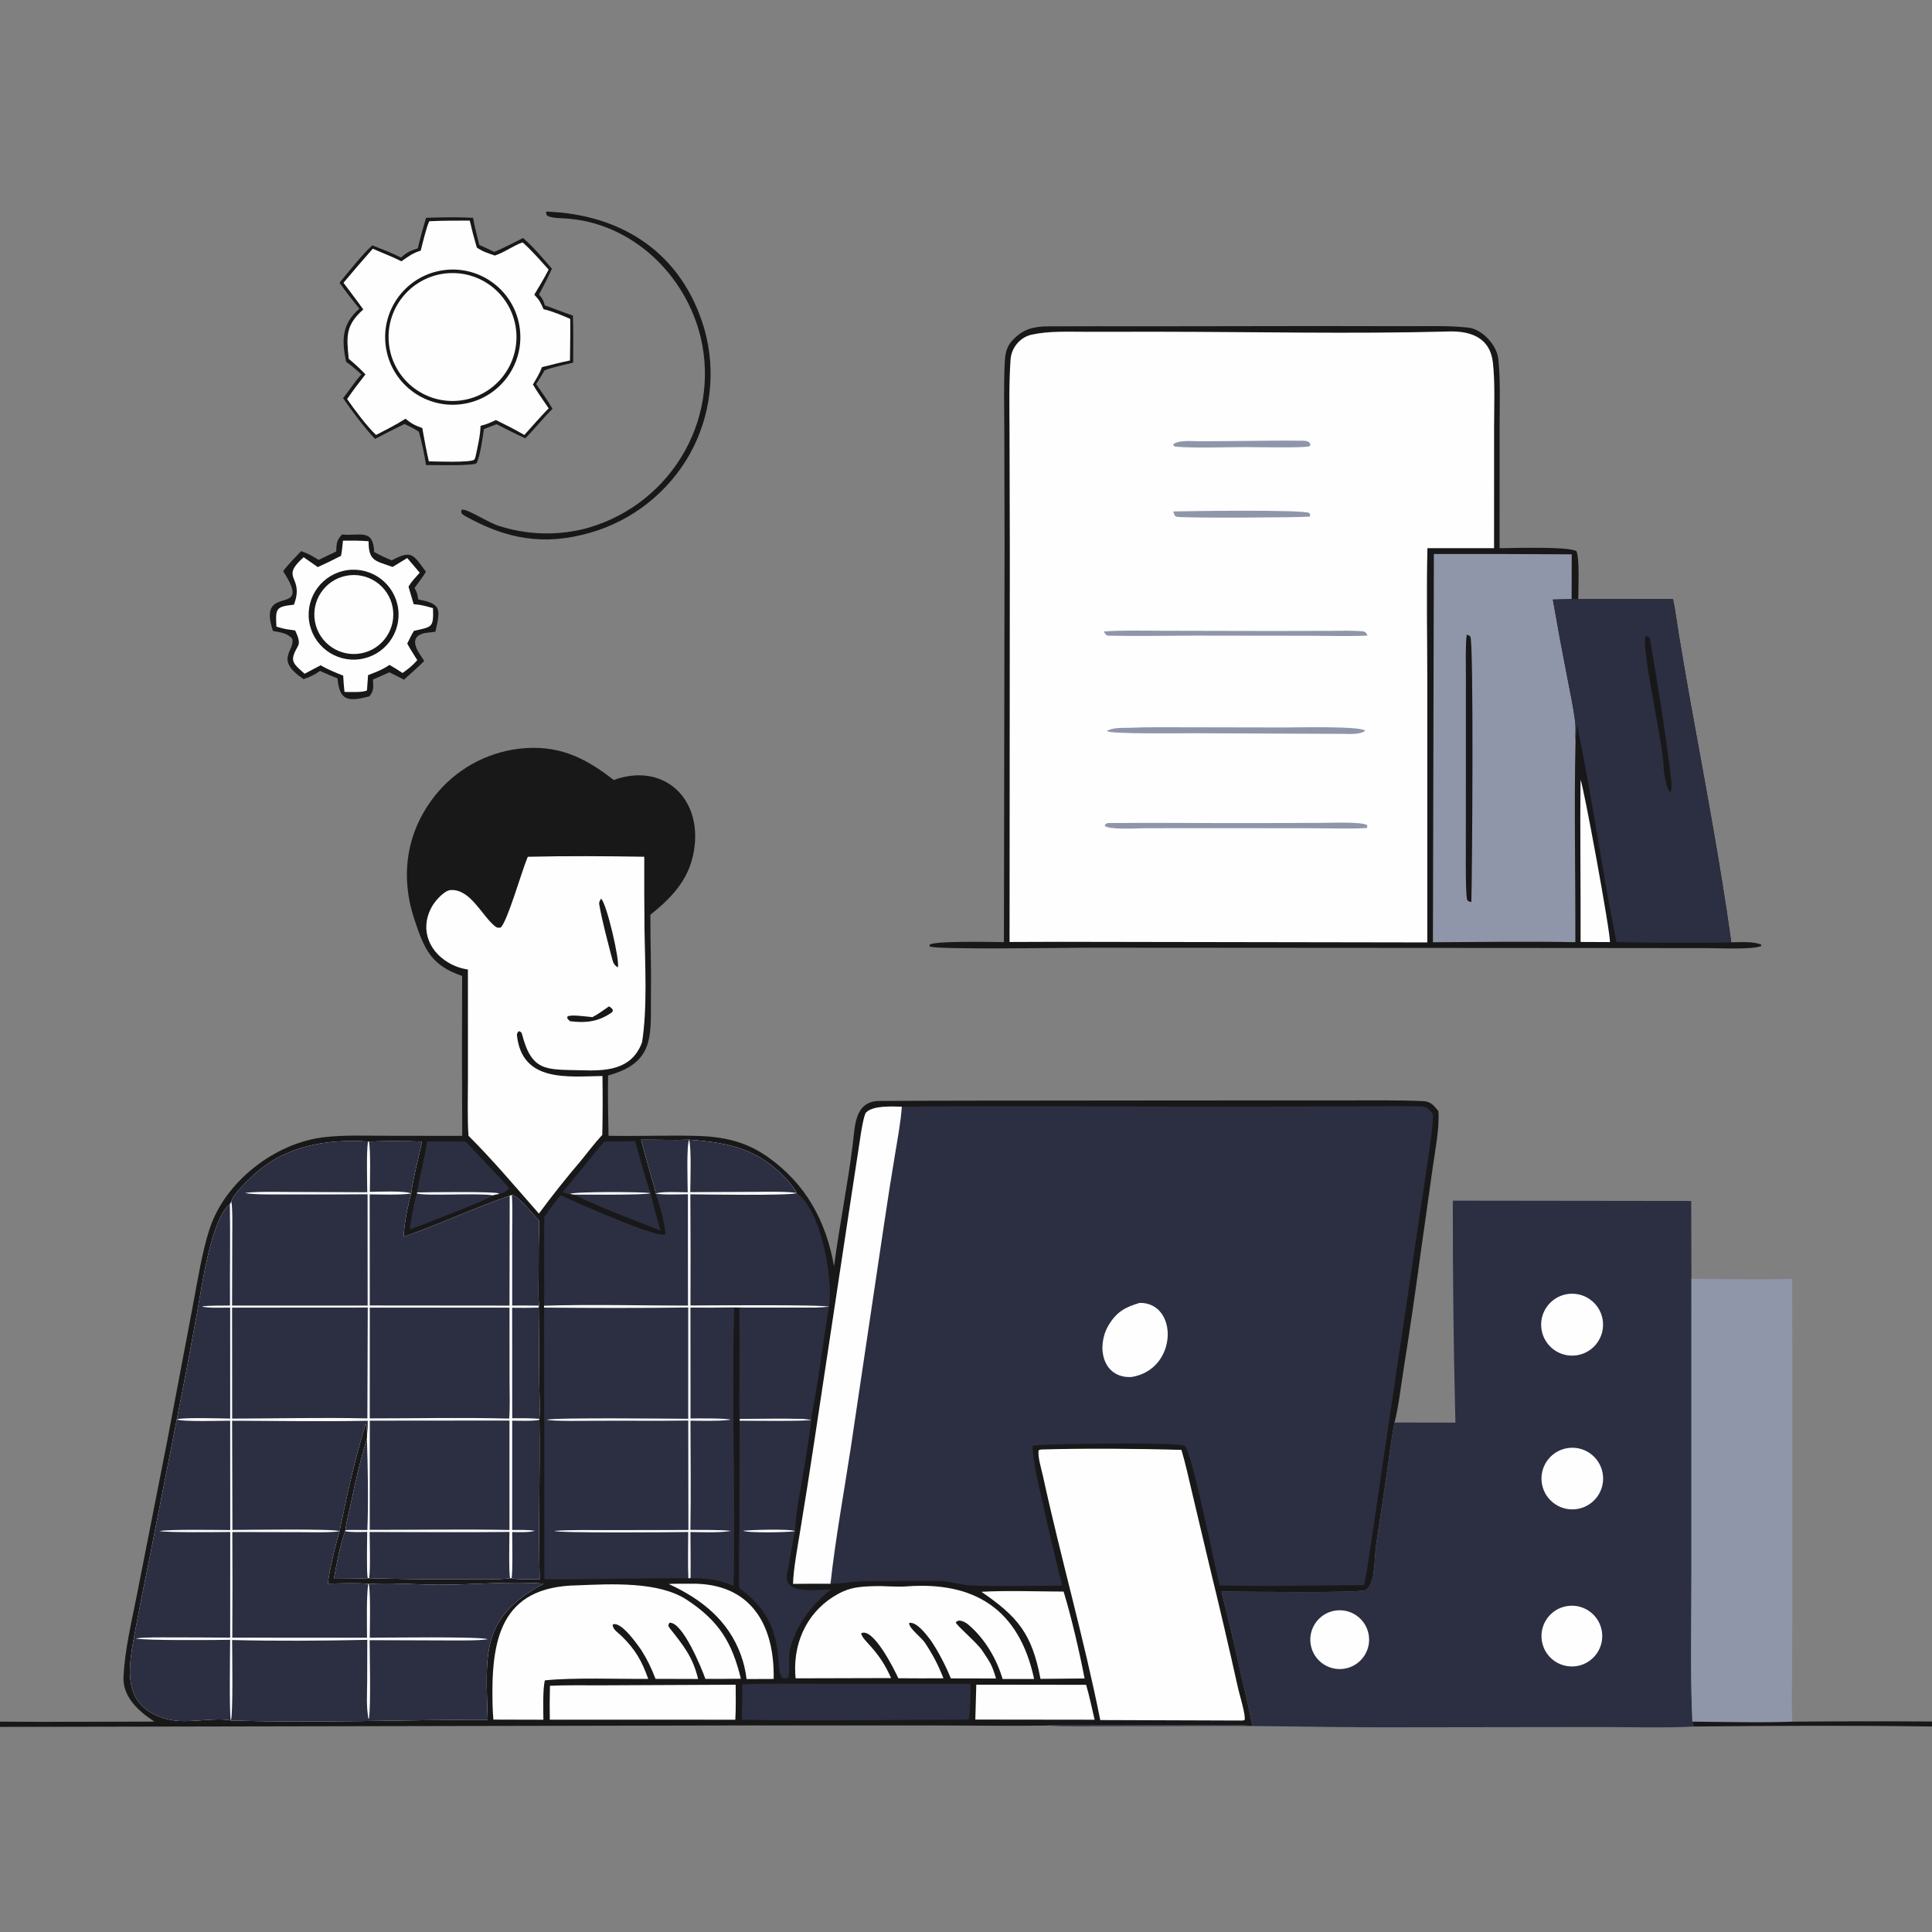 <svg width="300" height="300" viewBox="0 0 300 300" fill="none" xmlns="http://www.w3.org/2000/svg">
<rect x="0" y="0" width="300" height="300" fill="#808080" stroke="none"/>
<g clip-path="url(#clip0_2_5)">
<path d="M71.763 151.545C66.908 149.884 65.885 147.396 64.352 142.781C62.112 136.039 63.067 129.278 67.469 123.646C70.679 119.558 75.376 116.905 80.534 116.268C86.505 115.546 90.775 117.55 95.292 121.118C102.809 118.405 108.681 123.623 107.875 131.228C107.355 136.136 104.663 139.114 100.992 142.035C100.968 145.949 101.136 149.954 101.077 153.878C100.98 160.431 101.986 164.946 94.427 166.999C94.359 169.999 94.448 173.345 94.49 176.364C98.923 176.452 103.387 176.278 107.821 176.371C112.144 176.463 115.691 177.151 119.264 179.684C125.15 183.856 128.273 189.627 129.509 196.62C130.343 190.316 131.61 184.078 132.411 177.747C132.772 174.89 132.662 170.989 136.551 170.958C141.606 170.917 146.68 170.927 151.734 170.908L185.435 170.877L208.974 170.87C212.911 170.87 217.034 170.814 220.971 170.981C222.186 171.032 222.635 171.664 223.358 172.535C223.536 175.238 222.846 178.574 222.474 181.283L220.532 195.052C219.743 200.907 218.884 206.752 217.954 212.587C217.62 214.738 217.079 218.978 216.538 220.886C216.028 223.54 215.686 226.441 215.295 229.132L213.701 239.776C213.449 241.566 213.521 243.555 213.073 245.293C212.931 245.844 212.61 246.587 212.092 246.893C211.185 247.429 192.402 247.137 189.67 247.137C190.77 251.446 191.791 255.775 192.733 260.121C193.281 262.555 194.044 265.6 194.45 268.025C192.723 267.78 189.88 267.865 188.053 267.867L177.681 267.882L168.132 267.875C166.629 267.872 164.009 267.796 162.562 267.944C157.247 268.031 151.736 267.941 146.409 267.931L116.933 267.924L0 268.151V267.334C7.946 267.413 16.019 267.328 23.979 267.33C21.623 265.804 19.042 263.546 19.178 260.427C19.363 256.186 20.455 251.79 21.267 247.603L25.969 223.728L29.927 202.845C30.642 199.095 31.363 194.43 32.541 190.834C34.964 183.433 42.722 177.446 50.392 176.575C53.35 176.239 56.648 176.349 59.683 176.363L71.775 176.38C71.724 168.102 71.72 159.823 71.763 151.545Z" fill="#191818"/>
<path d="M140.034 171.842C156.585 171.666 173.432 171.854 190.012 171.829L209.225 171.805C212.842 171.789 216.461 171.72 220.076 171.784C221.517 171.81 221.616 171.872 222.509 173.001C222.563 175.184 221.74 179.996 221.385 182.38L219.019 198.329L214.431 229.202C213.913 232.846 213.377 236.487 212.821 240.125C212.544 241.935 212.222 244.383 211.81 246.136C204.58 246.162 196.536 246.372 189.379 246.187C188.629 243.226 185.125 225.72 183.985 224.504C182.229 223.93 163.156 224.16 160.35 224.479C160.384 227.108 161.302 230.613 161.889 233.248C162.84 237.583 163.857 241.903 164.94 246.207C160.292 246.272 155.588 246.35 150.939 246.207C149.236 246.154 147.57 245.492 145.685 245.493C141.882 245.496 138.081 245.49 134.277 245.535C132.651 245.554 130.418 245.948 128.956 245.92C127.044 245.897 125.067 245.932 123.149 245.942C123.147 243.956 123.933 239.71 124.277 237.578C125.009 233.122 125.713 228.661 126.387 224.196C128.828 208.149 131.213 192.077 133.679 176.033C133.767 175.46 134.166 173.042 134.501 172.724C135.667 171.619 138.514 171.826 140.034 171.842Z" fill="#2C2E42"/>
<path d="M123.149 245.942C123.147 243.956 123.933 239.71 124.277 237.578C125.009 233.122 125.713 228.661 126.387 224.196C128.828 208.149 131.213 192.077 133.679 176.033C133.767 175.46 134.166 173.042 134.501 172.724C135.667 171.619 138.514 171.826 140.034 171.842C139.901 174.026 139.36 176.924 139.003 179.116C138.403 182.71 137.837 186.309 137.304 189.912L132.106 224.816C131.041 231.785 129.729 238.934 128.956 245.92C127.044 245.897 125.067 245.932 123.149 245.942Z" fill="#FEFEFE"/>
<path d="M176.972 202.308C183.035 202.254 182.917 212.721 175.658 213.826C171.155 214.009 170.212 209.06 172.113 205.827C173.36 203.706 174.732 202.968 176.972 202.308Z" fill="#FEFEFE"/>
<path d="M35.917 186.559C36.17 185.464 38.536 183.21 39.431 182.395C44.367 177.895 50.627 176.85 57.135 177.253L57.289 177.268C59.293 177.162 63.512 177.157 65.54 177.268C65.12 179.258 64.015 183.497 63.855 185.328C63.305 187.265 62.758 190.046 62.676 192.047C68.199 190.134 73.611 187.569 79.147 185.666L79.487 185.556C80.517 185.657 82.728 188.601 83.721 189.519C83.654 192.236 83.627 194.954 83.641 197.672C83.637 199.121 83.573 201.329 83.689 202.746L83.65 203.042L83.74 214.706C83.75 216.248 83.862 218.912 83.763 220.32L83.76 220.469C83.884 228.629 83.589 237.155 83.801 245.222C82.868 245.224 80.197 245.299 79.427 245.066L79.208 245.068C77.638 245.321 73.531 245.229 71.724 245.228C66.923 245.258 62.122 245.204 57.323 245.064L57.098 245.063C55.596 245.17 53.402 245.135 51.851 245.158C52.178 243.249 52.886 239.492 53.61 237.759L53.621 237.591C53.788 236.321 54.283 234.434 54.55 233.133C55.243 229.758 55.98 226.643 56.979 223.343L57.002 222.705C56.968 222.199 56.999 221.521 56.764 221.133C55.473 225.47 54.37 229.86 53.46 234.293C53.394 234.599 52.741 237.561 52.731 237.765C52.1 239.902 51.142 243.74 50.91 245.906C52.411 245.88 55.749 245.754 57.169 245.949L57.279 245.962C60.129 245.725 65.04 246.066 68.14 246.079C73.269 246.1 79.469 245.496 84.409 245.909C74.517 251.245 75.466 256.842 75.724 267.048C62.523 267.032 48.993 267.587 35.846 267.156C33.129 266.607 29.098 267.735 26.127 266.992C18.438 265.068 20.015 258.559 21.052 252.906C21.741 249.23 22.466 245.561 23.227 241.9L27.454 220.387C28.559 214.843 29.615 209.289 30.621 203.727C31.317 199.895 32.788 189.219 35.693 186.981L35.917 186.559Z" fill="#FEFEFE"/>
<path d="M57.279 245.962C60.129 245.725 65.04 246.066 68.14 246.079C73.269 246.1 79.469 245.496 84.409 245.909C74.517 251.245 75.466 256.842 75.724 267.048C62.523 267.032 48.993 267.587 35.846 267.156C36.214 266.509 36.048 256.227 36.043 254.66C42.612 254.838 50.482 254.779 57.031 254.632L57.015 261.182C57.003 263.151 56.858 264.897 57.204 266.84L57.303 266.89C57.593 264.383 57.409 257.576 57.399 254.685L69.456 254.725C71.011 254.721 74.348 254.78 75.742 254.539C74.615 254.084 59.681 254.305 57.414 254.307C57.431 252.375 57.557 247.625 57.279 245.962Z" fill="#2C2E42"/>
<path d="M27.454 220.387C28.055 220.81 34.551 220.611 35.742 220.602L35.751 237.585C33.667 237.58 26.373 237.441 24.764 237.745C25.983 237.997 34.088 237.904 35.751 237.887L35.743 254.297C32.702 254.267 29.66 254.253 26.618 254.255C25.117 254.255 22.509 254.208 21.099 254.414C22.195 254.767 33.822 254.667 35.741 254.626C35.732 256.206 35.574 266.121 35.846 267.156C33.129 266.607 29.098 267.735 26.127 266.992C18.438 265.068 20.015 258.559 21.052 252.906C21.741 249.23 22.466 245.561 23.227 241.9L27.454 220.387Z" fill="#2C2E42"/>
<path d="M35.917 186.559C36.17 185.464 38.536 183.21 39.431 182.395C44.367 177.895 50.627 176.85 57.135 177.253C56.885 179.004 57.012 183.269 57.028 185.129L44.627 185.084C43.188 185.08 39.257 185.006 38.038 185.254C39.456 185.542 43.205 185.464 44.886 185.468C48.95 185.486 53.014 185.478 57.077 185.445L57.088 202.731L36.038 202.728L36.065 192.065C36.067 190.93 36.136 187.479 35.917 186.559Z" fill="#2C2E42"/>
<path d="M57.402 185.458C59.036 185.48 62.328 185.576 63.855 185.328C63.305 187.265 62.758 190.046 62.676 192.047C68.199 190.134 73.611 187.569 79.147 185.666L79.115 202.734L57.417 202.714L57.402 185.458Z" fill="#2C2E42"/>
<path d="M36.042 220.61C43.132 220.638 50.008 220.746 57.106 220.618C57.114 221.469 57.1 221.853 57.002 222.705C56.968 222.2 56.999 221.521 56.764 221.133C55.473 225.47 54.37 229.86 53.46 234.293C53.394 234.599 52.741 237.561 52.731 237.765C52.017 237.355 38.122 237.563 36.089 237.569L36.042 220.61Z" fill="#2C2E42"/>
<path d="M36.075 237.892L46.904 237.915C48.248 237.917 51.565 237.998 52.731 237.765C52.1 239.902 51.142 243.74 50.91 245.906C52.411 245.88 55.749 245.754 57.169 245.949C56.882 248.214 56.988 251.911 56.994 254.307L36.069 254.297C36.105 248.828 36.107 243.36 36.075 237.892Z" fill="#2C2E42"/>
<path d="M27.454 220.387C28.559 214.843 29.615 209.289 30.621 203.727C31.317 199.895 32.788 189.219 35.693 186.981C35.786 192.214 35.679 197.486 35.716 202.726C34.233 202.728 32.866 202.721 31.383 202.833C31.573 203.027 33.09 203.058 33.425 203.06C34.197 203.062 34.969 203.057 35.741 203.045L35.742 220.279C34.135 220.254 28.685 220.072 27.454 220.387Z" fill="#2C2E42"/>
<path d="M57.393 237.887C64.591 237.887 71.917 237.959 79.105 237.879C79.094 239.067 78.99 244.271 79.208 245.068C77.638 245.321 73.531 245.229 71.724 245.228C66.923 245.258 62.122 245.204 57.323 245.064C57.536 243.771 57.411 239.336 57.393 237.887Z" fill="#2C2E42"/>
<path d="M79.534 220.597C80.564 220.611 82.838 220.698 83.76 220.469C83.884 228.629 83.589 237.155 83.801 245.222C82.868 245.224 80.197 245.299 79.427 245.066C79.639 244.327 79.54 239.039 79.53 237.894C80.411 237.91 82.258 237.985 83.062 237.694C81.886 237.534 80.716 237.565 79.531 237.565L79.534 220.597Z" fill="#2C2E42"/>
<path d="M79.525 203.064C80.9 203.094 82.276 203.086 83.65 203.042L83.74 214.706C83.75 216.248 83.862 218.912 83.763 220.32C82.36 220.194 80.948 220.222 79.538 220.224L79.525 203.064Z" fill="#2C2E42"/>
<path d="M79.487 185.556C80.517 185.657 82.728 188.601 83.721 189.519C83.654 192.236 83.627 194.954 83.641 197.672C83.637 199.121 83.573 201.329 83.689 202.746C82.354 202.706 80.88 202.731 79.533 202.725L79.531 191.831C79.534 189.936 79.609 187.41 79.487 185.556Z" fill="#2C2E42"/>
<path d="M57.289 177.268C59.293 177.162 63.512 177.157 65.54 177.268C65.12 179.258 64.015 183.497 63.855 185.328C62.94 184.86 58.65 185.055 57.427 185.071C57.443 183.532 57.573 178.464 57.289 177.268Z" fill="#2C2E42"/>
<path d="M53.61 237.759C54.474 237.967 56.076 237.889 57.023 237.875C57.008 239.184 56.899 244.133 57.098 245.063C55.596 245.17 53.402 245.135 51.851 245.158C52.178 243.249 52.886 239.492 53.61 237.759Z" fill="#2C2E42"/>
<path d="M53.621 237.591C53.788 236.321 54.283 234.434 54.55 233.133C55.243 229.758 55.98 226.643 56.979 223.343C57.114 227.831 57.226 233.108 57.044 237.581C55.976 237.578 54.669 237.539 53.621 237.591Z" fill="#2C2E42"/>
<path d="M57.417 203.047L79.116 203.044L79.123 214.602C79.125 215.924 79.21 219.149 79.056 220.281C72.018 220.083 64.493 220.252 57.415 220.247L57.417 203.047Z" fill="#2C2E42"/>
<path d="M57.423 220.6L79.111 220.58L79.109 237.576C72.039 237.432 64.526 237.57 57.411 237.554L57.423 220.6Z" fill="#2C2E42"/>
<path d="M36.039 203.049L57.104 203.035L57.047 220.251C50.089 220.088 43.026 220.264 36.051 220.283L36.039 203.049Z" fill="#2C2E42"/>
<path d="M99.539 176.981C101.977 176.944 104.601 177.066 107.007 176.971C113.386 177.459 117.901 178.4 122.437 183.453C122.894 183.962 123.413 184.655 123.719 185.26C127.53 188.084 129.333 198.399 128.729 202.913C127.807 203.101 124.881 203.043 123.761 203.042L114.804 203.036L113.982 203.013C113.607 217.194 114.185 231.948 113.897 246.254C111.67 245.26 109.634 245.004 107.227 245.046L106.891 245.076C99.448 245.048 92.027 245.267 84.534 245.225L84.484 203.042L84.471 202.752C84.586 201.277 84.524 199.097 84.52 197.572L84.531 189.003C85.339 187.755 86.132 186.759 87.061 185.604C88.923 186.501 102.33 192.479 103.326 191.669C103.401 190.452 102.314 186.514 101.82 185.339C101.778 184.817 101.271 183.199 101.098 182.591C100.56 180.727 100.04 178.857 99.539 176.981Z" fill="#2C2E42"/>
<path d="M123.719 185.26C127.53 188.084 129.333 198.399 128.729 202.912C128.078 202.55 109.292 202.711 107.217 202.715C107.242 196.961 107.235 191.207 107.195 185.453C109.077 185.46 122.626 185.702 123.719 185.26Z" fill="#2C2E42"/>
<path d="M101.82 185.339C102.938 185.56 105.573 185.458 106.819 185.439L106.83 202.733C99.706 202.73 91.503 202.523 84.471 202.752C84.586 201.277 84.524 199.097 84.52 197.572L84.531 189.003C85.339 187.755 86.132 186.759 87.061 185.604C88.923 186.501 102.33 192.479 103.326 191.669C103.401 190.452 102.314 186.514 101.82 185.339Z" fill="#2C2E42"/>
<path d="M107.21 203.039C109.467 203.06 111.725 203.051 113.982 203.013C113.607 217.194 114.185 231.948 113.897 246.254C111.67 245.26 109.634 245.004 107.227 245.046C107.263 242.692 107.221 240.253 107.21 237.892C109.109 237.915 111.193 238.013 113.083 237.785C113.478 237.738 112.876 237.724 113.442 237.757L113.449 237.704C111.562 237.532 109.141 237.574 107.204 237.56C107.303 231.982 107.229 226.193 107.213 220.605C109.128 220.615 111.266 220.694 113.179 220.49C113.585 220.447 113.1 220.422 113.509 220.455C112.604 220.194 108.437 220.257 107.223 220.256L107.21 203.039Z" fill="#2C2E42"/>
<path d="M99.539 176.981C101.977 176.944 104.601 177.066 107.007 176.971C113.386 177.459 117.901 178.4 122.437 183.453C122.894 183.962 123.413 184.655 123.719 185.26C122.626 185.702 109.077 185.46 107.196 185.453C107.235 191.207 107.242 196.961 107.217 202.715C109.292 202.711 128.078 202.55 128.729 202.913C127.807 203.101 124.881 203.043 123.761 203.042L114.804 203.036L113.982 203.013C111.725 203.051 109.467 203.06 107.21 203.039L107.223 220.256C108.437 220.257 112.604 220.194 113.509 220.455C113.1 220.422 113.585 220.447 113.179 220.49C111.266 220.694 109.128 220.615 107.213 220.605C107.229 226.193 107.303 231.982 107.204 237.56C109.141 237.574 111.562 237.532 113.449 237.704L113.442 237.757C112.876 237.724 113.478 237.738 113.083 237.785C111.193 238.013 109.109 237.915 107.21 237.892C107.221 240.253 107.263 242.692 107.227 245.046L106.891 245.076C106.792 242.827 106.861 240.167 106.866 237.887C104.614 237.937 86.494 238.074 86.073 237.721C88.59 237.522 91.602 237.597 94.169 237.594L106.897 237.577L106.874 220.579C102.101 220.657 97.246 220.581 92.463 220.617C91.201 220.626 85.917 220.712 84.933 220.47C85.662 220.085 104.472 220.3 106.87 220.309L106.87 203.021C99.6 203.133 91.75 203.107 84.484 203.042L84.471 202.752C91.503 202.523 99.706 202.73 106.83 202.734L106.819 185.439C105.573 185.458 102.938 185.56 101.82 185.339C101.778 184.817 101.271 183.199 101.098 182.591C100.56 180.727 100.04 178.857 99.539 176.981Z" fill="#FEFEFE"/>
<path d="M107.007 176.971C113.386 177.459 117.901 178.4 122.437 183.453C122.894 183.962 123.413 184.655 123.719 185.26C122.377 184.976 118.847 185.063 117.346 185.07L107.183 185.113C107.206 183.43 107.374 178.278 107.007 176.971Z" fill="#2C2E42"/>
<path d="M99.539 176.981C101.977 176.944 104.601 177.066 107.007 176.971C106.581 177.858 106.78 183.788 106.788 185.144C105.797 185.131 102.55 184.975 101.82 185.339C101.778 184.817 101.271 183.199 101.098 182.591C100.56 180.727 100.04 178.857 99.539 176.981Z" fill="#2C2E42"/>
<path d="M81.96 133.039C87.774 132.897 94.228 132.937 100.043 133.035C100.029 136.847 100.041 140.658 100.08 144.469C100.168 150.015 100.533 156.516 99.7 161.833C98.061 166.367 93.678 166.282 90.147 166.19C84.819 166.052 82.567 166.46 81.052 160.561C80.977 160.269 80.825 160.203 80.571 160.118C80.341 160.347 80.237 160.466 80.279 160.834C81.109 168.112 88.207 167.154 93.55 167.082C93.6 170.13 93.59 173.178 93.522 176.225C92.396 177.439 91.235 178.953 90.185 180.257C87.918 182.908 85.749 185.64 83.68 188.449C80.095 184.367 76.588 180.192 72.746 176.362C72.556 173.787 72.665 169.861 72.664 167.174L72.658 150.542C71.598 150.393 70.579 150.036 69.657 149.492C66.3 147.525 65.124 143.771 67.285 140.43C67.761 139.694 69.034 138.274 69.958 138.21C73.041 137.998 74.787 142.153 76.87 143.834C77.203 144.103 77.411 144.076 77.752 144.022C78.768 143.142 81.059 135.153 81.883 133.218L81.96 133.039Z" fill="#FEFEFE"/>
<path d="M93.331 139.547C94.201 140.222 96.301 149.333 95.936 150.212C95.326 149.847 95.197 149.449 95.006 148.705C94.312 146 93.539 143.197 93.051 140.452C92.981 140.057 93.155 139.872 93.331 139.547Z" fill="#191818"/>
<path d="M94.549 156.279C94.932 156.466 94.835 156.442 95.152 156.779C95.108 157.117 95.182 157.075 94.907 157.268C92.842 158.706 90.842 158.865 88.508 158.571C88.377 158.473 88.211 158.273 88.093 158.144L88.109 157.845C88.639 157.486 91.156 157.876 91.991 157.94C92.817 157.524 93.772 156.819 94.549 156.279Z" fill="#191818"/>
<path d="M161.665 225.077C168.114 224.879 176.97 224.938 183.452 225.139C184.054 227.107 184.615 229.71 185.099 231.734L187.827 243.235C189.369 249.525 190.843 255.831 192.248 262.153C192.466 263.147 193.465 266.327 193.266 267.079L192.957 267.166L170.849 267.088C168.323 254.416 164.695 241.835 161.948 229.194C161.761 228.331 161.043 225.958 161.3 225.173L161.665 225.077Z" fill="#FEFEFE"/>
<path d="M89.619 246.17C94.88 245.963 102.263 245.529 106.655 248.42C111.648 251.708 113.674 255.029 115.041 260.672C113.219 260.702 111.361 260.692 109.535 260.7C108.962 259.087 105.987 251.767 103.949 251.986C103.758 252.311 103.714 252.469 103.992 252.821C106.133 255.532 107.57 257.262 108.402 260.71L101.794 260.692C101.07 258.874 100.612 257.875 99.58 256.216C98.926 255.296 96.42 251.675 95.137 252.254C95.132 253.046 95.935 253.47 96.546 254.069C98.684 256.164 99.668 257.931 100.658 260.697C96.192 260.73 88.797 260.465 84.596 260.931C84.265 262.526 84.367 265.332 84.376 267.039L76.615 267.018C76.547 266.249 76.503 265.477 76.484 264.705C76.241 254.749 77.605 246.352 89.619 246.17Z" fill="#FEFEFE"/>
<path d="M135.551 246.304C137.224 246.225 139.13 246.456 140.762 246.333C151.235 245.548 158.247 249.803 160.576 260.708L155.681 260.711C154.754 257.55 152.905 254.433 150.38 252.284C149.935 251.906 148.849 251.273 148.421 251.945C148.572 252.447 151.733 255.096 152.532 256.314C153.771 258.202 153.974 258.354 154.667 260.633L147.644 260.619C146.863 258.672 145.642 256.313 144.455 254.607C143.828 253.787 142.289 251.755 141.173 252.015C141.081 252.791 143.065 254.241 143.633 255.099C144.875 256.979 145.679 258.523 146.501 260.603C144.164 260.621 141.826 260.619 139.489 260.597C138.907 259.306 135.591 252.625 133.729 253.616C133.722 254.142 134.841 255.228 135.246 255.69C136.594 257.23 137.56 258.689 138.359 260.572L123.541 260.612C123.51 260.314 123.489 260.016 123.477 259.716C123.272 254.627 125.593 249.967 130.176 247.482C132.026 246.479 133.483 246.371 135.551 246.304Z" fill="#FEFEFE"/>
<path d="M114.871 220.323C116.343 220.295 125.195 220.107 125.971 220.489C125.578 223.645 125.097 226.79 124.53 229.919C124.144 232.158 123.499 235.53 123.469 237.761C122.945 239.901 122.675 242.217 122.229 244.376C121.541 247.707 127.029 246.826 129.07 246.793C126.085 249.096 123.483 252.46 122.638 256.283C122.401 257.354 122.693 259.224 122.445 260.469C122.047 260.659 121.937 260.608 121.495 260.581C120.024 259.041 122.623 252.197 114.791 246.599C114.65 243.514 114.797 240.026 114.807 236.902L114.846 220.605L114.871 220.323Z" fill="#2C2E42"/>
<path d="M114.871 220.323C116.343 220.295 125.195 220.107 125.971 220.489C124.918 220.716 116.525 220.61 114.846 220.605L114.871 220.323Z" fill="#FEFEFE"/>
<path d="M115.392 237.68C116.59 237.576 122.623 237.36 123.469 237.761C122.506 237.952 115.959 238.072 115.392 237.68Z" fill="#FEFEFE"/>
<path d="M114.804 203.036L123.761 203.042C124.881 203.043 127.807 203.101 128.729 202.912C127.892 207.895 127.28 212.933 126.381 217.911C126.253 218.62 126.016 219.789 125.971 220.489C125.195 220.107 116.343 220.295 114.871 220.323C114.753 218.754 114.819 216.198 114.82 214.567C114.843 210.723 114.838 206.88 114.804 203.036Z" fill="#2C2E42"/>
<path d="M115.264 261.558C119.046 261.354 123.857 261.476 127.708 261.473L150.685 261.468C150.702 262.482 150.7 266.225 150.405 267.029C138.548 267.042 127.065 267.262 115.196 267.041L115.264 261.558Z" fill="#2C2E42"/>
<path d="M93.368 261.696L114.234 261.602C114.247 263.411 114.287 265.239 114.178 267.043L106.128 267.031L85.373 267.03C85.339 265.276 85.347 263.521 85.397 261.767C87.903 261.646 90.831 261.705 93.368 261.696Z" fill="#FEFEFE"/>
<path d="M66.28 177.246C68.246 177.244 70.362 177.207 72.315 177.269C73.716 178.736 75.106 180.214 76.485 181.702C77.231 182.496 78.442 183.665 79.031 184.512C78.77 184.947 77.967 185.384 77.463 185.404C77.21 185.451 76.784 185.51 76.564 185.604C75.669 186.324 65.444 190.2 63.642 190.898C63.876 189.398 64.279 186.686 64.748 185.324L64.754 185.162C65.156 182.738 66.034 179.485 66.28 177.246Z" fill="#2C2E42"/>
<path d="M64.748 185.324C66.251 185.756 73.991 185.221 76.564 185.604C75.669 186.324 65.444 190.2 63.642 190.898C63.876 189.398 64.279 186.686 64.748 185.324Z" fill="#2C2E42"/>
<path d="M64.754 185.162C66.249 185.127 77.036 184.978 77.444 185.322L77.463 185.404C77.21 185.451 76.784 185.51 76.564 185.604C73.991 185.221 66.251 185.756 64.748 185.324L64.754 185.162Z" fill="#FEFEFE"/>
<path d="M152.396 247.176C155.911 246.947 161.489 247.13 165.156 247.141C166.325 250.94 167.662 256.673 168.413 260.63L161.568 260.696C160.236 253.66 158.031 251.036 152.396 247.176Z" fill="#FEFEFE"/>
<path d="M93.82 177.255L98.634 177.197C99.304 179.528 100.209 183.087 101.022 185.275C101.428 187.168 102.004 189.192 102.548 191.052C98.716 189.542 94.871 188.101 91.111 186.419C90.527 186.158 89.704 185.712 89.136 185.5L88.487 185.389C88.076 185.319 87.719 185.312 87.409 185.052C89.62 182.473 91.635 179.806 93.82 177.255Z" fill="#2C2E42"/>
<path d="M101.022 185.276C101.428 187.168 102.004 189.192 102.548 191.052C98.716 189.542 94.871 188.101 91.111 186.42C90.527 186.158 89.704 185.712 89.136 185.501C90.717 185.474 100.337 185.608 101.022 185.276Z" fill="#2C2E42"/>
<path d="M88.487 185.389C89.208 185.007 100.035 185.047 101.022 185.275C100.337 185.608 90.717 185.474 89.136 185.5L88.487 185.389Z" fill="#FEFEFE"/>
<path d="M151.598 261.596L168.656 261.618C169.13 263.225 169.579 265.369 169.972 267.038L151.448 267.015L151.598 261.596Z" fill="#FEFEFE"/>
<path d="M103.84 245.96C104.994 245.893 106.169 245.933 107.32 245.917C116.476 245.789 120.295 252.148 120.134 260.706L115.924 260.723C115.777 259.44 115.48 258.18 115.037 256.967C113.074 251.574 108.888 248.287 103.84 245.96Z" fill="#FEFEFE"/>
<path d="M225.593 186.439L262.61 186.485L262.647 198.58L262.646 243.974C262.659 251.386 262.44 260.041 262.795 267.339L263.046 268.093C258.61 268.348 252.1 268.158 247.508 268.173L215.33 268.217C206.104 268.22 196.76 267.959 187.619 268.003L172.213 268.041C169.22 268.044 165.507 268.12 162.562 267.944C164.009 267.796 166.629 267.872 168.132 267.875L177.681 267.882L188.053 267.867C189.88 267.865 192.723 267.78 194.45 268.024C194.044 265.6 193.281 262.555 192.733 260.12C191.791 255.775 190.77 251.446 189.67 247.137C192.402 247.137 211.185 247.429 212.092 246.893C212.61 246.587 212.931 245.844 213.073 245.293C213.521 243.555 213.449 241.566 213.701 239.776L215.295 229.132C215.686 226.441 216.028 223.54 216.538 220.886L225.996 220.904C225.71 209.418 225.576 197.928 225.593 186.439Z" fill="#2C2E42"/>
<path d="M243.747 200.901C246.41 200.696 248.729 202.7 248.913 205.364C249.096 208.029 247.074 210.332 244.408 210.494C241.773 210.655 239.501 208.66 239.319 206.026C239.138 203.392 241.114 201.104 243.747 200.901Z" fill="#FEFEFE"/>
<path d="M243.253 224.888C245.857 224.393 248.367 226.108 248.852 228.714C249.338 231.319 247.614 233.823 245.007 234.299C242.413 234.772 239.925 233.059 239.442 230.467C238.959 227.875 240.663 225.381 243.253 224.888Z" fill="#FEFEFE"/>
<path d="M243.304 249.397C244.984 249.117 246.685 249.765 247.753 251.092C248.821 252.419 249.091 254.219 248.459 255.801C247.827 257.383 246.392 258.502 244.703 258.727C242.15 259.069 239.794 257.299 239.412 254.751C239.03 252.203 240.762 249.819 243.304 249.397Z" fill="#FEFEFE"/>
<path d="M207.284 250.102C209.764 249.692 212.109 251.364 212.53 253.842C212.95 256.321 211.288 258.673 208.812 259.104C206.32 259.537 203.95 257.863 203.527 255.37C203.104 252.876 204.789 250.514 207.284 250.102Z" fill="#FEFEFE"/>
<path d="M262.646 198.58C267.782 198.614 273.183 198.719 278.297 198.585L278.321 246.281L278.281 259.347C278.267 261.81 278.168 264.938 278.321 267.34C273.452 267.53 267.729 267.374 262.795 267.339C262.44 260.041 262.659 251.386 262.646 243.974L262.646 198.58Z" fill="#8F96A9"/>
<path d="M155.888 146.291L155.987 84.446L155.946 66.505C155.932 63.23 155.851 59.793 156.006 56.536C156.076 55.041 156.214 53.899 157.233 52.822C158.909 51.051 160.535 50.686 162.855 50.674C167.805 50.648 172.766 50.664 177.711 50.668L204.163 50.63L218.687 50.652C221.673 50.65 225.03 50.54 227.996 50.871C230.126 51.109 232.432 53.556 232.659 55.74C233 59.019 232.868 62.473 232.86 65.802L232.852 85.122C234.775 85.107 243.567 84.823 244.795 85.581C245.295 86.75 245.078 91.474 245.07 93.025L259.779 93.016C260.149 94.736 260.413 96.873 260.706 98.657C261.293 102.177 261.899 105.695 262.525 109.208C264.75 121.513 267.119 133.949 268.834 146.328C270.031 146.295 272.485 146.148 273.518 146.721L273.443 146.912C272.108 147.467 267.047 147.23 265.329 147.228L246.882 147.209L168.708 147.159C165.87 147.167 145.296 147.496 144.36 146.964L144.345 146.693C145.235 146.057 154.094 146.275 155.888 146.291Z" fill="#191818"/>
<path d="M222.649 86.027C229.784 86.007 236.92 86.024 244.055 86.077L244.043 93.028L241.127 93.1C241.832 97.158 242.583 101.208 243.379 105.249C243.802 107.45 244.286 109.717 244.579 111.938C244.717 112.991 244.608 114.001 244.647 115.018C244.414 125.139 244.651 136.081 244.617 146.301C237.368 146.154 229.772 146.279 222.504 146.311L222.649 86.027Z" fill="#8F96A9"/>
<path d="M227.759 98.544C227.981 98.621 228.134 98.664 228.304 98.835C228.87 99.407 228.59 137.094 228.468 140.063C228.076 140 228.103 140.01 227.81 139.742C227.563 138.522 227.616 133.798 227.613 132.29L227.624 117.13L227.623 104.933C227.624 103.421 227.541 99.86 227.759 98.544Z" fill="#191818"/>
<path d="M245.07 93.025L259.779 93.016C260.149 94.736 260.413 96.873 260.706 98.657C261.293 102.177 261.899 105.695 262.525 109.208C264.75 121.513 267.119 133.949 268.834 146.328C262.761 146.476 257.075 146.374 251.002 146.295C248.723 135.081 247.259 123.864 244.876 112.56C244.822 113.382 244.746 114.201 244.647 115.018C244.608 114.001 244.717 112.991 244.579 111.938C244.286 109.717 243.802 107.45 243.379 105.249C242.583 101.208 241.832 97.158 241.127 93.1L244.043 93.028L245.07 93.025Z" fill="#2C2E42"/>
<path d="M255.534 98.786C255.753 98.856 256.157 98.924 256.201 99.185C257.421 106.329 258.601 113.629 259.472 120.824C259.571 121.632 259.631 122.417 259.389 123.025C258.717 122.574 258.333 119.834 258.332 119.111C258.325 115.844 254.832 100.788 255.534 98.786Z" fill="#191818"/>
<path d="M224.404 51.485C224.611 51.475 224.819 51.469 225.026 51.464C228.424 51.391 231.403 52.456 231.82 56.328C232.165 59.526 232.006 62.911 232.003 66.141L231.996 85.117L221.652 85.122C221.481 91.886 221.632 99.281 221.632 106.091L221.631 146.338L164.319 146.244L156.763 146.27L156.805 85.572L156.756 66.857C156.744 63.165 156.662 59.445 156.923 55.768C157.07 53.962 158.426 52.352 160.196 51.964C162.917 51.368 165.788 51.523 168.575 51.519L180.244 51.514C194.624 51.526 210.068 51.863 224.404 51.485Z" fill="#FEFEFE"/>
<path d="M175.388 113.013C178.18 112.879 181.383 112.937 184.203 112.934L199.628 112.962C201.16 112.968 211.59 112.704 211.979 113.492C211.186 114.088 209.532 113.957 208.538 113.955L185.603 113.857C183.625 113.85 172.483 114.018 171.875 113.522C172.676 112.948 174.404 113.025 175.388 113.013Z" fill="#8F96A9"/>
<path d="M171.955 127.806L172.282 127.8C180.096 127.722 188.121 127.842 195.977 127.81L205.54 127.771C206.573 127.768 211.705 127.568 212.305 128.151L212.284 128.569C210.054 128.728 206.485 128.615 204.136 128.613L188.783 128.596L177.757 128.607C176.675 128.612 172.111 128.887 171.541 128.218C171.688 127.884 171.591 128.04 171.955 127.806Z" fill="#8F96A9"/>
<path d="M171.383 98.058C174.09 97.84 177.966 97.942 180.775 97.943L197.686 97.978L206.58 97.957C208.132 97.947 210.092 97.884 211.668 98.039C212.069 98.078 212.159 98.353 212.369 98.669C210.951 98.846 205.469 98.724 203.733 98.721L185.702 98.698C181.588 98.701 176.309 98.805 172.129 98.706C171.736 98.697 171.588 98.357 171.383 98.058Z" fill="#8F96A9"/>
<path d="M192.378 68.481C195.534 68.449 198.705 68.392 201.861 68.432C202.53 68.44 203.304 68.361 203.501 69.073L203.3 69.309C202.518 69.576 194.798 69.43 193.433 69.425C190.332 69.417 185.323 69.627 182.382 69.338L182.15 68.999C183.09 68.269 185.115 68.526 186.292 68.523L192.378 68.481Z" fill="#8F96A9"/>
<path d="M182.183 79.415C184.512 79.359 202.463 79.1 203.291 79.663C203.466 79.781 203.415 80.025 203.431 80.217C201.703 80.375 183.436 80.473 182.678 80.234C182.326 80.123 182.295 79.727 182.183 79.415Z" fill="#8F96A9"/>
<path d="M245.427 121.121C245.82 121.602 250.126 145.052 249.987 146.286L245.434 146.266C245.466 137.893 245.331 129.476 245.427 121.121Z" fill="#FEFEFE"/>
<path d="M68.232 33.765C69.996 33.736 71.704 33.717 73.466 33.832C73.66 35.097 74.112 36.749 74.422 38.021C75.192 38.365 75.986 38.755 76.751 39.118C78.15 38.548 79.843 37.645 81.219 36.956C82.787 38.296 84.34 40.155 85.702 41.723C85.032 43.193 84.46 44.322 83.698 45.738C84.27 46.387 84.353 46.596 84.603 47.422C86.068 47.91 87.408 48.504 88.959 48.999C89.056 51.388 89.009 53.908 89 56.31C87.773 56.618 85.62 57.059 84.558 57.507C84.166 58.223 83.691 58.949 83.256 59.644C84.134 60.91 85.017 62.145 85.791 63.48C84.477 64.777 83.009 66.602 81.573 68.065C80.099 67.406 78.564 66.602 77.114 65.873L75.152 66.622C74.917 68.071 74.59 70.669 74.024 71.91C73.64 72.139 73.02 72.124 72.545 72.156C71.097 72.302 67.727 72.208 66.136 72.21C65.966 70.776 65.43 68.423 65.049 67.046C64.21 66.495 63.709 66.264 62.804 65.835C61.272 66.586 59.751 67.358 58.242 68.152C56.51 66.34 54.692 63.874 53.268 61.82C54.303 60.578 54.909 59.455 56.118 58.138C55.245 57.347 54.69 56.856 53.738 56.176C53.044 52.768 53.062 50.345 55.802 47.923C54.677 46.535 53.746 45.371 52.72 43.905C53.864 42.521 56.606 39.088 57.823 38.102C59.403 38.719 60.744 39.232 62.264 39.99C63.236 39.124 63.691 38.958 64.875 38.559C65.255 36.966 65.685 35.385 66.165 33.819L68.232 33.765Z" fill="#191818"/>
<path d="M66.656 34.356C68.746 34.249 70.848 34.262 72.942 34.252C73.265 35.661 73.631 37.06 74.039 38.446C75.035 39.103 75.712 39.291 76.836 39.681C78.451 39.135 79.548 38.224 81.144 37.633C82.534 38.845 83.944 40.481 85.192 41.865C84.504 43.212 83.739 44.464 82.965 45.76C83.805 46.654 83.92 46.928 84.401 48.016C85.86 48.355 87.175 48.932 88.544 49.517C88.583 51.596 88.519 53.878 88.504 55.974C87.067 56.265 85.577 56.659 84.148 57.013C83.806 57.983 83.271 58.819 82.753 59.709C83.369 60.785 84.486 62.345 85.198 63.408C83.992 64.622 82.592 66.25 81.422 67.54C79.889 66.66 78.593 65.999 77.008 65.221C76.142 65.627 75.555 65.9 74.621 66.122C74.575 67.731 74.156 69.439 73.815 71.021L73.653 71.375C72.981 71.864 67.754 71.653 66.588 71.638C66.187 69.868 65.884 68.25 65.57 66.461C64.453 66.067 63.869 65.785 62.975 65.016C61.524 65.956 59.932 66.741 58.396 67.54C57.016 66.265 54.995 63.55 53.902 61.973C54.799 60.62 55.753 59.417 56.746 58.138C55.816 57.149 55.193 56.596 54.15 55.713C53.791 52.194 53.645 50.51 56.411 48.053C55.431 46.679 54.344 45.269 53.332 43.909C54.827 42.125 56.346 40.361 57.889 38.619C59.436 39.311 60.778 39.788 62.332 40.578C63.332 39.864 64.134 39.269 65.329 38.919C65.629 37.756 66.175 35.373 66.656 34.356Z" fill="#FEFEFE"/>
<path d="M68.899 41.949C74.673 41.171 79.977 45.243 80.716 51.022C81.454 56.802 77.345 62.077 71.561 62.775C65.833 63.467 60.62 59.407 59.889 53.684C59.158 47.961 63.182 42.72 68.899 41.949Z" fill="#191818"/>
<path d="M70.057 42.404C75.53 42.288 80.064 46.622 80.195 52.095C80.327 57.568 76.005 62.114 70.533 62.261C65.039 62.408 60.47 58.065 60.339 52.571C60.207 47.077 64.563 42.52 70.057 42.404Z" fill="#FEFEFE"/>
<path d="M53.098 82.992C55.86 83.294 57.95 81.959 58.103 85.723C59.11 86.271 59.769 86.572 60.832 87.014C63.98 85.323 64.18 86.155 66.141 88.782C65.656 89.587 64.936 90.52 64.369 91.294C64.783 92.057 64.802 92.227 64.962 93.09C68.676 93.742 68.351 94.72 67.61 98.091C66.975 98.199 66.002 98.221 65.44 98.448C63.322 99.301 65.16 101.519 65.876 102.634C64.761 103.758 63.849 104.498 62.737 105.54L60.464 104.395C59.633 104.779 58.757 105.15 57.916 105.521C57.952 106.703 58.101 107.19 57.354 108.136C53.949 109 52.734 108.791 52.401 105.328C51.449 104.97 50.615 104.596 49.688 104.179C48.781 104.832 48.157 105.097 47.135 105.456C42.485 102.325 45.87 101.097 45.375 99.172C44.551 98.254 43.635 98.24 42.379 97.966C39.772 90.189 48.831 96.209 43.973 88.701C44.542 87.847 46.013 86.375 46.767 85.575C48.008 86.038 48.37 86.261 49.476 86.943L52.198 85.636C52.305 84.25 52.208 84.052 53.098 82.992Z" fill="#191818"/>
<path d="M53.258 83.953C54.705 83.935 55.779 83.936 57.235 84.039C57.227 87.165 58.275 87.06 60.959 88.038L63.236 86.65L65.176 88.927C64.517 89.662 63.954 90.246 63.428 91.085L64.236 93.817C65.421 93.9 66.081 94.106 67.236 94.432C67.329 97.5 67.13 97.303 64.27 97.963C63.908 98.539 63.548 99.315 63.237 99.935C63.626 100.683 64.335 101.761 64.795 102.507C64.043 103.372 63.424 103.85 62.504 104.502C61.804 104.022 61.204 103.67 60.473 103.244C59.327 104.035 58.45 104.322 57.154 104.833C57.102 105.62 57.045 106.407 56.984 107.193C56.424 107.564 54.286 107.447 53.492 107.441C53.389 106.578 53.343 105.775 53.291 104.908C52.262 104.521 50.718 103.873 49.799 103.301L47.299 104.619C45.349 102.891 44.955 102.618 46.267 100.32C46.664 99.626 46.142 98.605 45.832 97.896C44.631 97.734 44.068 97.67 42.925 97.301C42.76 94.47 42.828 94.195 45.641 93.897C47.339 89.367 43.307 89.963 47.15 86.525L49.348 88.058C50.563 87.505 51.764 86.924 52.951 86.314C53.11 85.505 53.174 84.77 53.258 83.953Z" fill="#FEFEFE"/>
<path d="M53.961 88.528C57.776 88.006 61.294 90.671 61.823 94.485C62.353 98.299 59.695 101.822 55.882 102.359C52.059 102.898 48.524 100.23 47.993 96.406C47.462 92.581 50.136 89.052 53.961 88.528Z" fill="#191818"/>
<path d="M53.73 89.412C57.065 88.74 60.309 90.912 60.959 94.251C61.609 97.59 59.417 100.82 56.074 101.449C52.761 102.073 49.566 99.904 48.922 96.596C48.278 93.287 50.425 90.078 53.73 89.412Z" fill="#FEFEFE"/>
<path d="M84.789 32.857C96.664 33.261 105.952 39.373 109.367 51.066C111.222 57.601 110.406 64.605 107.098 70.538C103.745 76.458 98.206 80.83 91.668 82.716C84.382 84.806 78.586 83.691 72.132 80.082L71.725 79.778C71.577 79.342 71.57 79.549 71.715 79.137C72.582 78.987 75.64 81.076 77.486 81.669C81.61 82.988 86.011 83.186 90.237 82.241C96.726 80.69 102.331 76.622 105.817 70.933C109.203 65.422 110.284 58.799 108.827 52.497C106.541 42.746 98.171 34.496 87.629 33.909C86.858 33.867 85.661 33.867 84.987 33.496C84.809 33.398 84.822 33.056 84.789 32.857Z" fill="#191818"/>
<path d="M278.321 267.34C285.548 267.276 292.774 267.268 300 267.315V268.09C287.922 267.91 275.121 267.977 263.046 268.093L262.795 267.339C267.729 267.374 273.452 267.53 278.321 267.34Z" fill="#191818"/>
</g>
<defs>
<clipPath id="clip0_2_5">
<rect width="300" height="300" fill="white"/>
</clipPath>
</defs>
</svg>
